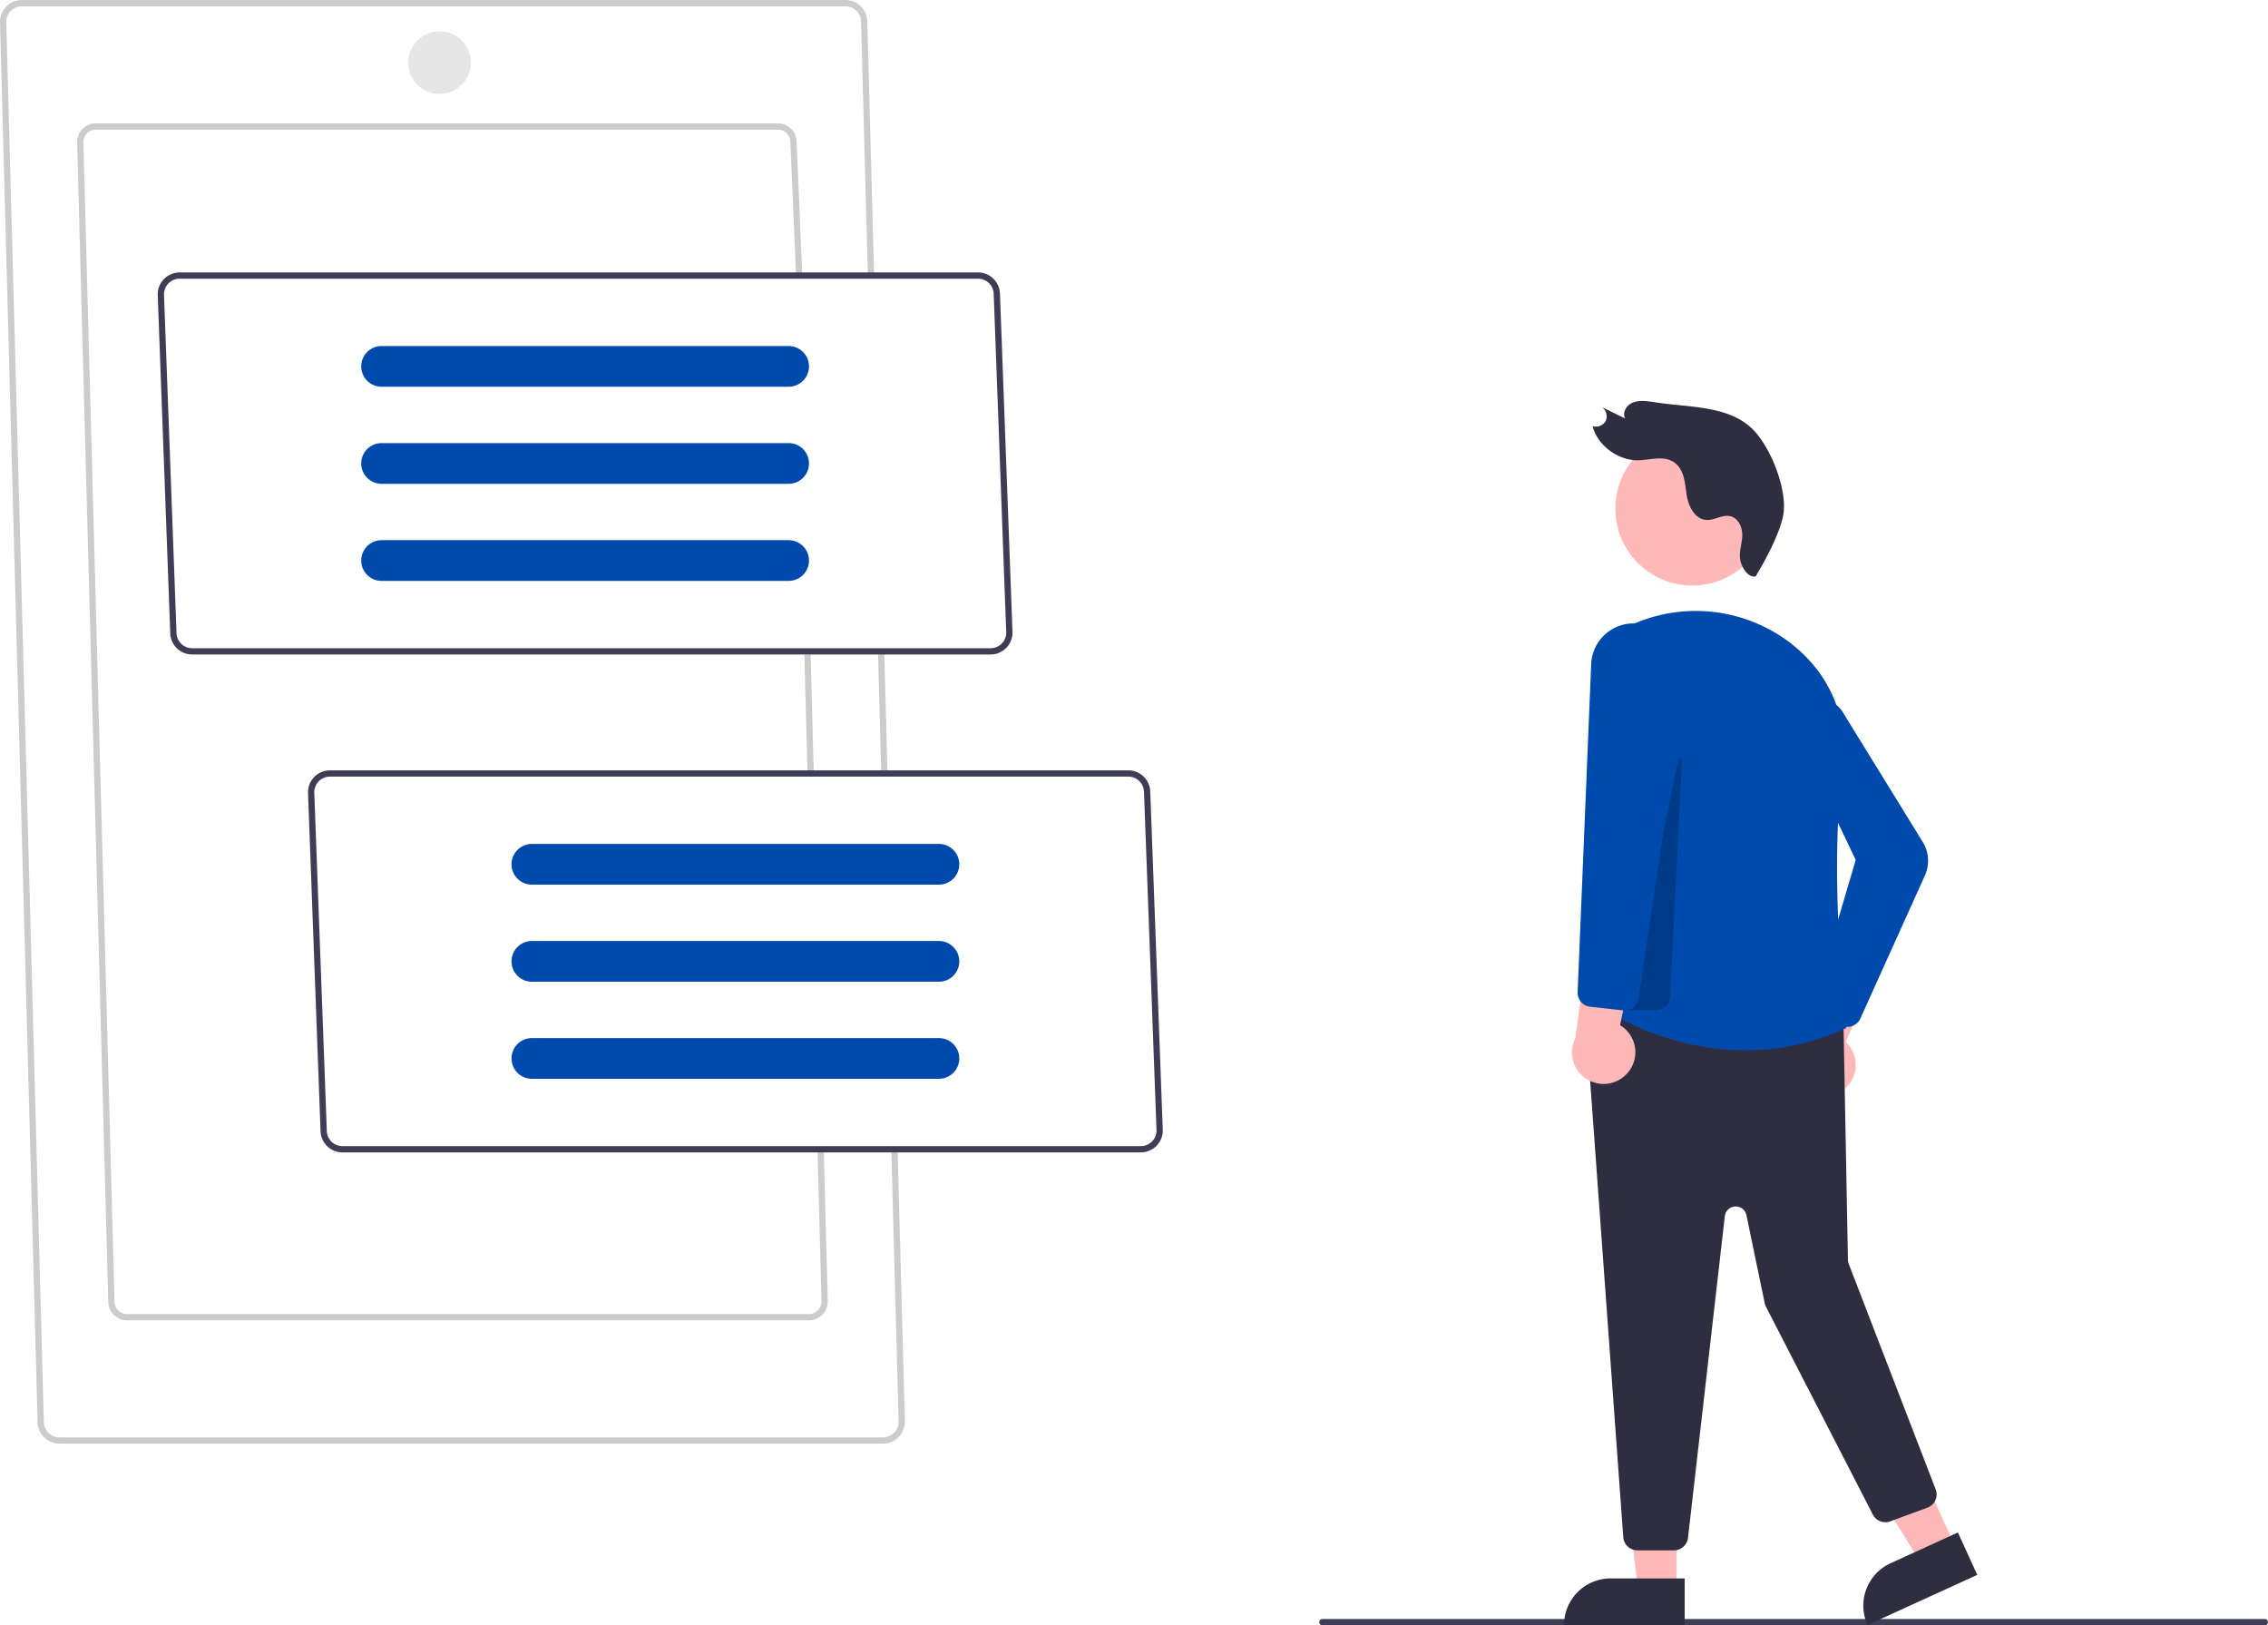 <svg id="f289da69-e568-4792-9b3f-1219e3d998d1" data-name="Layer 1" xmlns="http://www.w3.org/2000/svg" width="724.346" height="519" viewBox="0 0 724.346 519"><path d="M961.173,709.5h-301a1,1,0,0,1,0-2h301a1,1,0,0,1,0,2Z" transform="translate(-237.827 -190.5)" fill="#3f3d56"/><polygon points="535.418 507.548 523.159 507.548 517.326 460.26 535.421 460.261 535.418 507.548" fill="#ffb8b8"/><path d="M514.401,504.045h23.644a0,0,0,0,1,0,0v14.887a0,0,0,0,1,0,0H499.515a0,0,0,0,1,0,0v0A14.887,14.887,0,0,1,514.401,504.045Z" fill="#2f2e41"/><polygon points="624.374 493.661 613.222 498.754 588.269 458.165 604.727 450.648 624.374 493.661" fill="#ffb8b8"/><path d="M844.325,687.215H867.969a0,0,0,0,1,0,0v14.887a0,0,0,0,1,0,0H829.438a0,0,0,0,1,0,0v0A14.887,14.887,0,0,1,844.325,687.215Z" transform="translate(-449.718 224.896) rotate(-24.549)" fill="#2f2e41"/><path d="M826.498,538.605a10.056,10.056,0,0,0,.801-15.399l14.412-32.7-18.309,3.103-10.879,30.577A10.11,10.11,0,0,0,826.498,538.605Z" transform="translate(-237.827 -190.5)" fill="#ffb8b8"/><path d="M772.464,685.579H760.752a4.517,4.517,0,0,1-4.488-4.174L743.877,510.847a4.5,4.5,0,0,1,4.925-4.805l73.735,7.193a4.501,4.501,0,0,1,4.062,4.394l1.419,75.235a3.492,3.492,0,0,0,.234,1.193l27.785,72.053a4.499,4.499,0,0,1-2.643,5.841l-11.868,4.373a4.501,4.501,0,0,1-5.557-2.164L801.836,607.791a4.475,4.475,0,0,1-.404-1.143L795.601,578.555a3.5,3.5,0,0,0-6.904.312l-11.762,102.724A4.499,4.499,0,0,1,772.464,685.579Z" transform="translate(-237.827 -190.5)" fill="#2f2e41"/><circle cx="540.469" cy="162.426" r="24.561" fill="#ffb8b8"/><path d="M748.551,511.832c3.144,2.169,38.567,25.512,78.942,6.945-.523-4.509-5.562-49.779-1.161-83.152,2.088-15.834-4.218-30.503-17.299-40.246a49.733,49.733,0,0,0-50.02-5.401h-0q-.994.445-2.002.927Z" transform="translate(-237.827 -190.5)" fill="#004aad"/><path d="M827.876,518.406a4.486,4.486,0,0,1-3.312-1.46l-5.373-5.861a4.523,4.523,0,0,1-.998-4.315l12.305-41.647L811.776,425.805a8.333,8.333,0,0,1-.57-5.546,8.309,8.309,0,0,1,15.387-1.966l25.309,41.067a11.451,11.451,0,0,1,.69,10.73l-20.61,45.665a4.489,4.489,0,0,1-3.39,2.592A4.567,4.567,0,0,1,827.876,518.406Z" transform="translate(-237.827 -190.5)" fill="#004aad"/><path d="M766.727,513.079h-9.812l17.128-80.604.988.129L771.221,508.805A4.497,4.497,0,0,1,766.727,513.079Z" transform="translate(-237.827 -190.5)" opacity="0.2"/><path d="M757.648,533.119a10.056,10.056,0,0,0-2.413-15.229l7.308-34.98-17.265,6.837-4.293,32.169A10.11,10.11,0,0,0,757.648,533.119Z" transform="translate(-237.827 -190.5)" fill="#ffb8b8"/><path d="M756.658,513.18a4.693,4.693,0,0,1-.508-.028l-10.465-1.163a4.515,4.515,0,0,1-3.999-4.658l4.33-104.782a13.528,13.528,0,0,1,26.735-2.315l2.789,12.83-.014.091L761.098,509.346A4.485,4.485,0,0,1,756.658,513.18Z" transform="translate(-237.827 -190.5)" fill="#004aad"/><path d="M798.532,374.579c-2.547.437-4.643-3.108-4.96-5.602s.592-4.881.691-7.358-1.069-5.488-3.642-6.223c-2.697-.77-5.198,1.394-7.959,1.133-3.848-.363-5.78-4.866-6.246-8.509s-.832-7.957-4.165-10.034c-3.322-2.071-7.432-.564-11.249-.5-6.452.109-13.019-4.811-14.527-10.882a3.66,3.66,0,0,0,4.175-1.672,3.704,3.704,0,0,0-1.114-4.378l7.313,3.581c-.999-2.034.51-4.351,2.588-5.121s4.495-.424,6.788-.068c11.45,1.779,24.713.902,32.308,9.633,5.261,6.047,9.591,17.554,9,25S798.532,374.579,798.532,374.579Z" transform="translate(-237.827 -190.5)" fill="#2f2e41"/><path d="M519.827,651.5h-263a7.008,7.008,0,0,1-7-7L237.827,197.527A7.013,7.013,0,0,1,244.827,190.5h263a7.008,7.008,0,0,1,7,7l2.174,80.973-1.999.054-2.175-81A5.012,5.012,0,0,0,507.827,192.5h-263a5.006,5.006,0,0,0-5,5L251.826,644.473A5.012,5.012,0,0,0,256.827,649.5h263a5.006,5.006,0,0,0,5-5l-2.335-86.973,1.999-.054,2.336,87A7.013,7.013,0,0,1,519.827,651.5Z" transform="translate(-237.827 -190.5)" fill="#ccc"/><rect x="518.738" y="398.493" width="2" height="38.4" transform="translate(-248.849 -176.402) rotate(-1.538)" fill="#ccc"/><path d="M496.226,612.109H278.367a5.977,5.977,0,0,1-5.97-5.97L262.457,235.888a5.982,5.982,0,0,1,5.97-5.997H486.286a5.977,5.977,0,0,1,5.97,5.97l1.8,42.597-1.998.084-1.801-42.639a3.985,3.985,0,0,0-3.971-4.012H268.427a3.975,3.975,0,0,0-3.97,3.97l9.94,370.251a3.981,3.981,0,0,0,3.971,3.997H496.226a3.975,3.975,0,0,0,3.97-3.97l-1.287-48.613,1.999-.053,1.288,48.639A5.982,5.982,0,0,1,496.226,612.109Z" transform="translate(-237.827 -190.5)" fill="#ccc"/><rect x="495.229" y="399.493" width="2" height="38.013" transform="translate(-248.727 -177.223) rotate(-1.516)" fill="#ccc"/><path d="M554.197,399.5h-255a7.008,7.008,0,0,1-7-6.942L288.197,284.5a7.008,7.008,0,0,1,7-7h255a7.008,7.008,0,0,1,7,6.942L561.197,392.5A7.008,7.008,0,0,1,554.197,399.5ZM290.197,284.447,294.197,392.5a5.006,5.006,0,0,0,5,5h255a5.006,5.006,0,0,0,5-4.947L555.197,284.5a5.006,5.006,0,0,0-5-5h-255A5.006,5.006,0,0,0,290.197,284.447Z" transform="translate(-237.827 -190.5)" fill="#3f3d56"/><path d="M602.197,558.5h-255a7.008,7.008,0,0,1-7-6.942L336.197,443.5a7.008,7.008,0,0,1,7-7h255a7.008,7.008,0,0,1,7,6.942L609.197,551.5A7.008,7.008,0,0,1,602.197,558.5ZM338.197,443.447,342.197,551.5a5.006,5.006,0,0,0,5,5h255a5.006,5.006,0,0,0,5-4.947L603.197,443.5a5.006,5.006,0,0,0-5-5h-255A5.006,5.006,0,0,0,338.197,443.447Z" transform="translate(-237.827 -190.5)" fill="#3f3d56"/><path d="M407.697,460a6.5,6.5,0,0,0,0,13h130a6.5,6.5,0,0,0,0-13Z" transform="translate(-237.827 -190.5)" fill="#004aad"/><path d="M407.697,491a6.5,6.5,0,0,0,0,13h130a6.5,6.5,0,0,0,0-13Z" transform="translate(-237.827 -190.5)" fill="#004aad"/><path d="M407.697,522a6.5,6.5,0,0,0,0,13h130a6.5,6.5,0,0,0,0-13Z" transform="translate(-237.827 -190.5)" fill="#004aad"/><path d="M359.697,301a6.5,6.5,0,0,0,0,13h130a6.5,6.5,0,0,0,0-13Z" transform="translate(-237.827 -190.5)" fill="#004aad"/><path d="M359.697,332a6.5,6.5,0,0,0,0,13h130a6.5,6.5,0,0,0,0-13Z" transform="translate(-237.827 -190.5)" fill="#004aad"/><path d="M359.697,363a6.5,6.5,0,0,0,0,13h130a6.5,6.5,0,0,0,0-13Z" transform="translate(-237.827 -190.5)" fill="#004aad"/><circle cx="140.37" cy="20" r="10" fill="#e6e6e6"/></svg>
